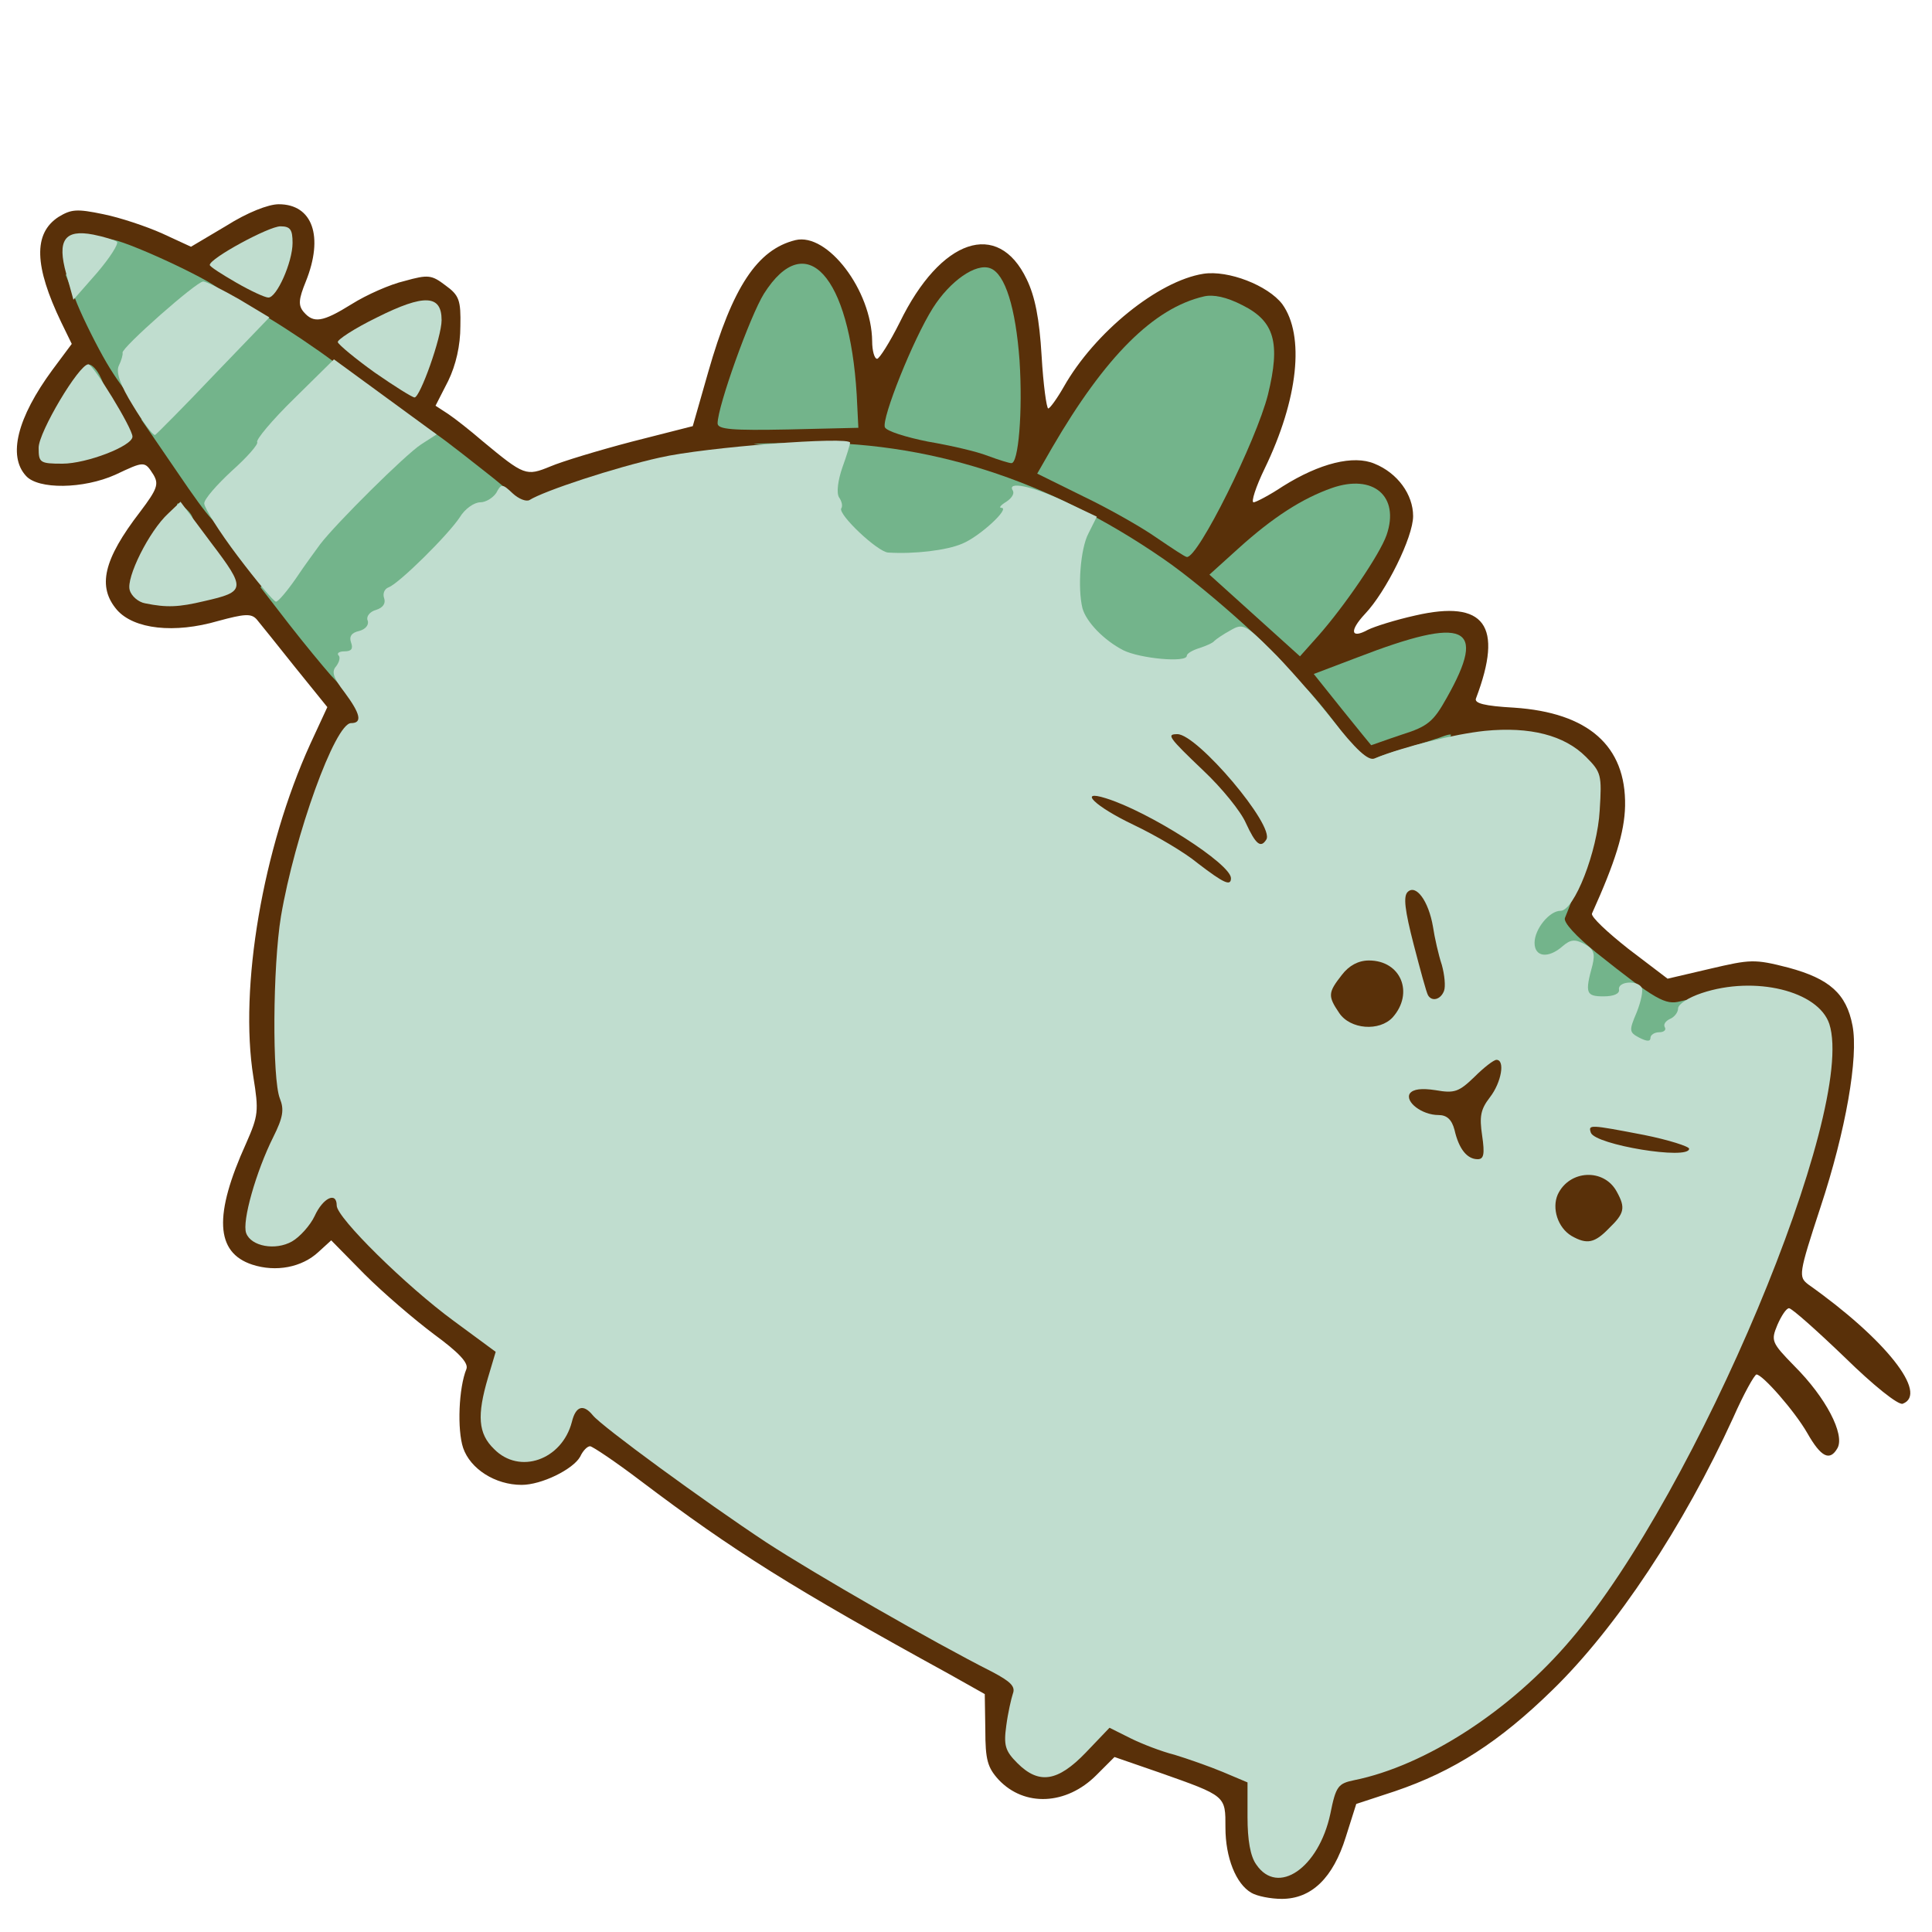 <?xml version="1.0" encoding="utf-8"?>
<!DOCTYPE svg PUBLIC "-//W3C//DTD SVG 1.0//EN" "http://www.w3.org/TR/2001/REC-SVG-20010904/DTD/svg10.dtd">
<svg version="1.0" xmlns="http://www.w3.org/2000/svg" width="32px" height="32px" viewBox="0 0 350 350" preserveAspectRatio="xMidYMid meet">
 <g fill="#593009">
  <path d="M226.7 342.9 c-2.8 -1.6 -4.7 -6.4 -4.7 -11.8 0 -5.8 0.2 -5.7 -12 -10 l-8.1 -2.8 -3.3 3.3 c-5.4 5.4 -13 5.8 -17.7 0.8 -2 -2.2 -2.4 -3.6 -2.4 -9 l-0.1 -6.5 -6.4 -3.6 c-28.4 -15.6 -39.1 -22.3 -55.9 -35 -4.6 -3.5 -8.8 -6.3 -9.2 -6.3 -0.5 0 -1.3 0.8 -1.8 1.9 -1.3 2.3 -7 5.1 -10.6 5.1 -4.8 0 -9.3 -2.9 -10.6 -6.7 -1.1 -3.3 -0.8 -10.9 0.6 -14.3 0.4 -1.1 -1.4 -3 -5.9 -6.3 -3.6 -2.7 -9.2 -7.5 -12.6 -10.9 l-6 -6.1 -2.3 2.1 c-3 2.8 -7.7 3.7 -12 2.3 -6.7 -2.2 -7 -9 -1.1 -22 2.2 -5 2.3 -5.8 1.3 -12 -2.6 -16.2 1.7 -41.4 10.3 -60.3 l3.1 -6.7 -5.9 -7.3 c-3.2 -4 -6.3 -7.9 -6.9 -8.6 -1 -1.1 -2.2 -1 -7 0.3 -7.9 2.3 -15.2 1.5 -18.3 -2 -3.6 -4.2 -2.5 -9.1 4.2 -17.8 3.1 -4.1 3.4 -5 2.4 -6.7 -1.6 -2.5 -1.6 -2.5 -6.9 0 -5.8 2.6 -14 2.7 -16.2 0.2 -3.3 -3.6 -1.6 -10.5 4.8 -19.2 l3.5 -4.7 -1.9 -3.9 c-4.9 -10.2 -5.1 -16.1 -0.5 -19.1 2.3 -1.4 3.3 -1.5 8.1 -0.5 3 0.6 7.8 2.2 10.7 3.5 l5.2 2.4 6.4 -3.8 c3.8 -2.4 7.6 -3.9 9.5 -3.9 6.1 0 8.2 5.8 4.9 14 -1.3 3.2 -1.4 4.3 -0.4 5.5 1.8 2.1 3.4 1.9 8.7 -1.4 2.7 -1.7 7 -3.6 9.6 -4.2 4.3 -1.2 4.9 -1.1 7.4 0.8 2.5 1.8 2.8 2.7 2.7 7.4 0 3.5 -0.8 7 -2.2 9.9 l-2.3 4.5 2.3 1.5 c1.2 0.8 4 3 6.2 4.9 7.6 6.3 7.9 6.4 12.3 4.6 2.1 -0.9 8.7 -2.9 14.8 -4.5 l11 -2.8 2.8 -9.8 c4.4 -15.4 8.9 -22.2 15.8 -23.9 5.8 -1.4 13.8 9.1 13.9 18.3 0 1.7 0.4 3.2 0.9 3.2 0.4 0 2.3 -3 4.1 -6.6 7.4 -15.2 17.8 -18.7 23 -7.8 1.5 3.1 2.3 7.1 2.7 13.9 0.3 5.2 0.9 9.5 1.2 9.5 0.3 0 1.6 -1.8 2.8 -3.9 5.6 -9.9 17.1 -19.2 25.3 -20.5 4.5 -0.7 11.7 2.1 14.3 5.5 4.1 5.7 2.9 17.2 -3.2 29.8 -1.6 3.3 -2.5 6.1 -2 6.1 0.4 0 2.9 -1.3 5.3 -2.9 6.7 -4.2 12.8 -5.7 16.6 -4.1 4.2 1.7 7 5.6 7 9.5 0 3.8 -4.9 13.7 -8.7 17.7 -2.9 3.1 -2.6 4.6 0.5 2.9 1.2 -0.6 5 -1.8 8.6 -2.6 12.6 -2.9 16 1.8 11 15 -0.4 0.9 1.5 1.4 6.9 1.7 13.4 0.9 20.3 6.9 20.1 17.8 -0.1 4.8 -1.8 10.2 -6 19.5 -0.2 0.6 2.8 3.4 6.6 6.4 l7.1 5.4 7.7 -1.8 c7.3 -1.7 8 -1.8 14.2 -0.2 7.4 2 10.5 4.7 11.6 10.5 1.1 5.7 -1.2 19 -5.8 32.9 -4 12.2 -4 12.6 -2.2 14 14 9.9 21.8 19.8 17.1 21.6 -0.8 0.3 -5.3 -3.3 -10.5 -8.4 -5.1 -4.9 -9.6 -8.9 -10.1 -8.9 -0.5 0 -1.4 1.4 -2.1 3 -1.2 2.9 -1.1 3.2 3.1 7.5 5.7 5.7 9.1 12.3 7.8 14.8 -1.4 2.5 -3 1.7 -5.5 -2.7 -2.3 -4 -8.1 -10.6 -9.2 -10.6 -0.4 0.1 -2.3 3.5 -4.2 7.8 -9 19.7 -21.2 38.1 -32.7 49.3 -9.7 9.5 -18 14.8 -28.6 18.4 l-7 2.3 -1.9 6 c-2.3 7.4 -6.2 11.2 -11.6 11.2 -2 0 -4.5 -0.5 -5.5 -1.1z m8.2 -9.5 c1.1 -1.4 2.5 -4.9 3.1 -7.9 1 -4.9 1.4 -5.4 4.3 -6 17.6 -3.5 35.2 -17.5 49.3 -39 19.1 -29.3 40.2 -83.1 36.4 -93.1 -1.9 -4.8 -11.3 -6.8 -18.3 -3.9 -7.8 3.3 -10.6 2.3 -23.4 -7.9 -7.6 -6 -7.9 -7.9 -3.2 -18 1.7 -3.6 3.3 -8.4 3.6 -10.6 0.5 -3.4 0.1 -4.3 -2.4 -6.9 -5.6 -5.6 -13.8 -5.9 -27.8 -1.2 -10.4 3.5 -11.2 3.2 -18.5 -5.9 -25.5 -32.4 -63.7 -51.9 -97.5 -49.7 -10.9 0.7 -24.3 3.6 -34 7.3 -11.3 4.4 -13.6 4.3 -19.2 -0.4 -7.5 -6.2 -33.1 -24.3 -43.4 -30.7 -10 -6.2 -21.6 -12 -26.3 -13.1 -2.6 -0.6 -2.8 -0.5 -2.1 1.7 3.5 11.6 21.9 39.6 45.2 68.5 6.4 8.1 7.3 9.7 7.3 13.3 0 2.8 -0.4 4.1 -1.4 4.1 -2.5 0 -10.1 19.7 -12.1 31.4 -1.8 10.5 -2.3 21 -1.3 26.4 0.5 3.1 1.2 7 1.5 8.5 0.4 1.9 -0.5 5 -2.5 9.5 -4.1 9 -4.9 12.2 -2.9 12.2 1.8 0 5.7 -4.6 5.7 -6.6 0 -1 1.4 -1.4 4.5 -1.4 3.2 0 4.5 0.4 4.5 1.4 0 2.2 12.6 14.6 21.3 21 8.5 6.3 8.9 7.1 6.3 15.7 -1.3 4.1 -1.3 5 0.1 6.8 2.3 3.4 5.5 2.3 7.8 -2.6 1.8 -3.9 2.3 -4.2 5.9 -4.3 2.1 0 4.4 0.6 5 1.4 1.6 2 20.2 15.6 31.4 23 8.9 5.8 30.3 18.1 41 23.5 l4.3 2.2 -0.3 7.1 c-0.3 6 0 7.2 1.5 8.2 1.6 0.9 2.4 0.5 5.8 -3.3 3.5 -3.9 4.2 -4.3 7.6 -3.8 2.1 0.2 6.1 1.3 8.8 2.5 2.8 1.1 7.9 3.1 11.5 4.4 l6.5 2.4 0.5 6.9 c0.7 9.9 2.2 11.6 5.9 6.9z m19.3 -204.3 c2.4 -0.9 8.8 -11.1 6.9 -11.1 -1 0 -15.3 5 -16 5.6 -0.6 0.6 4.4 6.3 5.6 6.3 0.6 0.1 2.2 -0.3 3.5 -0.8z m-9.9 -28.1 c4.1 -6 4.6 -8.5 2 -9.4 -2.2 -0.9 -10.7 3.5 -16.3 8.4 l-4.5 4 4.9 4.3 5 4.4 2.6 -3.1 c1.5 -1.7 4.3 -5.6 6.3 -8.6z m-207.9 4.4 c1.3 -0.5 1.1 -1.1 -1 -4 -1.5 -1.9 -3 -3.4 -3.3 -3.4 -0.4 0 -1.7 1.8 -3 4 l-2.2 4 4 0 c2.1 0 4.6 -0.3 5.5 -0.6z m182.2 -17.6 c7 -13 9.8 -21.6 8.3 -25.5 -0.4 -1.2 -2.2 -2.9 -4 -3.8 -2.9 -1.6 -3.4 -1.6 -7 0.1 -4.8 2.1 -12.4 10 -17.8 18.4 -4.4 6.7 -4.8 8 -2.8 8 0.6 0 5 2.2 9.7 4.9 4.7 2.8 8.8 5 9.1 5 0.4 0.1 2.4 -3.2 4.5 -7.1z m-203 -8.3 c3 -1.2 3.4 -1.7 2.4 -3.4 -1.7 -3.3 -2.7 -3.3 -4.9 0.3 -3.2 5.1 -3 5.4 2.5 3.1z m166 -3.1 c0.9 -3.5 -0.4 -17.3 -1.9 -20.4 -0.7 -1.4 -1.9 -2.5 -2.7 -2.5 -1.9 0 -6.6 7.2 -10.1 15.4 l-2.8 6.6 7.7 1.6 c4.2 0.9 8 1.7 8.4 1.8 0.4 0.1 1.1 -1.1 1.4 -2.5z m-29.6 -4.6 c-0.1 -7.7 -4.4 -19.8 -7 -19.8 -2.1 0 -6.6 8.5 -9.4 17.8 l-1.5 5.2 9 0 8.9 0 0 -3.2z m-76.7 -9.5 c0.8 -2.1 1.4 -3.9 1.2 -4.1 -0.2 -0.2 -2.2 0.6 -4.5 1.8 l-4.1 2.1 2.3 1.9 c3.1 2.6 3.4 2.5 5.1 -1.7z"/>
  <path d="M281.1 226.3 c-4.5 -3.7 -3.6 -13.9 1.5 -16.1 2 -1 2.4 -1.9 2.4 -5.2 0 -4 0 -4 3.8 -4 2 0 7.4 0.7 12 1.6 l8.2 1.7 0 3.9 0 4 -6.9 -0.4 c-6.2 -0.3 -6.8 -0.1 -6 1.4 1.8 3.4 1 9.8 -1.6 12.3 -3 3.1 -10.1 3.5 -13.4 0.8z"/>
  <path d="M262.2 211.7 c-0.6 -0.6 -1.3 -2.4 -1.7 -4 -0.5 -1.9 -1.4 -2.7 -2.9 -2.7 -4 0 -5.8 -2.2 -5.4 -6.5 l0.3 -4 5.2 -0.3 c4.2 -0.2 5.6 -0.8 7.2 -2.8 1.4 -1.8 2.8 -2.4 6 -2.4 l4.1 0 0 5.4 c0 3.5 -0.5 5.8 -1.5 6.6 -1 0.8 -1.5 3.1 -1.5 6.6 l0 5.4 -4.4 0 c-2.4 0 -4.8 -0.6 -5.4 -1.3z"/>
  <path d="M239.6 186.5 c-2.3 -3.5 -2 -9.7 0.5 -12.9 1.7 -2.2 2.9 -2.6 6.8 -2.6 l4.8 0 -0.1 -6.2 -0.1 -6.3 4.2 -0.3 c3.4 -0.2 4.4 0.1 5.3 1.7 1.6 3.2 3.4 12 3.4 18.1 l0.1 5.5 -3.4 0.3 c-2.2 0.2 -4.1 1.2 -5.3 2.8 -1.7 2.1 -2.8 2.4 -8.3 2.4 -5.6 0 -6.5 -0.3 -7.9 -2.5z"/>
  <path d="M214 159.4 c-2.4 -2 -7.7 -5.1 -11.7 -7 -7.2 -3.5 -7.3 -3.6 -7.3 -7.5 0 -3.8 0 -3.9 3.8 -3.9 3.8 0 15.7 5.1 21.6 9.3 l3.1 2.2 -2.2 -3 c-1.2 -1.7 -4.4 -5.2 -7.2 -7.8 -4.2 -4 -5.1 -5.4 -5.1 -8.2 0 -3.4 0.1 -3.5 4.3 -3.5 5.4 0 10.4 3.9 15.9 12.4 3 4.7 3.8 6.9 3.6 9.6 -0.3 3.1 -0.6 3.5 -3.5 3.8 -3 0.3 -3.3 0.6 -3.3 3.8 0 3.3 -0.1 3.4 -3.7 3.3 -2.8 0 -5 -1 -8.3 -3.5z"/>
 </g>
 <g fill="#73b48b">
  <path d="M293.8 190.9 c-1.1 -0.6 -1.8 -2.2 -1.8 -3.9 0 -2.6 -0.4 -2.9 -3.7 -3.2 -3.6 -0.3 -3.8 -0.5 -4.1 -4 -0.3 -3.8 -0.4 -3.8 -4.8 -3.8 l-4.4 0 0 -5.3 c0 -6.3 1.9 -8.7 6.9 -8.7 2.6 0 3.2 0.3 2.7 1.5 -0.3 0.8 -0.8 2.1 -1.1 2.8 -0.3 0.8 2 3.3 5.7 6.3 10.8 8.6 12.5 9.5 15.2 8.8 2.3 -0.6 2.6 -0.3 2.6 2.2 -0.1 3.1 -2 6.4 -3.9 6.4 -0.6 0 -1.1 0.5 -1.1 1 0 1.3 -6 1.2 -8.2 -0.1z"/>
  <path d="M240.2 131.5 c-2.9 -3.5 -5.2 -7 -5.2 -7.7 0 -1.3 4 3.2 9.3 10.4 4.8 6.4 1.4 4.2 -4.1 -2.7z"/>
  <path d="M249 137.6 c0 -0.3 2.5 -1.2 5.5 -2 3 -0.9 6.2 -1.9 7.2 -2.3 1.2 -0.4 1.5 -0.3 0.8 0.4 -1.7 1.8 -13.5 5.1 -13.5 3.9z"/>
  <path d="M243.2 128.6 l-5.2 -6.5 7.9 -3 c19.7 -7.6 23.6 -5.8 16.2 7.3 -2.4 4.3 -3.4 5.2 -8.2 6.7 -3 1 -5.4 1.9 -5.5 1.9 0 0 -2.4 -2.9 -5.2 -6.4z"/>
  <desc>cursor-land.com</desc><path d="M59.9 122.3 c-1.4 -1.6 -4.8 -5.7 -7.6 -9.3 l-5.1 -6.6 2.9 -3.9 c1.6 -2.2 3.7 -5.1 4.7 -6.5 2.3 -3.3 15.1 -16.2 18.1 -18.3 2.8 -1.8 3 -1.7 14.8 7.6 5.4 4.2 6.1 5.1 5.3 6.8 -0.6 1 -1.9 1.9 -3 1.9 -1.1 0 -2.8 1.2 -3.7 2.7 -2.1 3.2 -11.3 12.3 -12.5 12.3 -0.4 0 -0.8 0.9 -0.8 1.9 0 1 -0.7 2.1 -1.5 2.5 -0.8 0.3 -1.5 1.2 -1.5 2.1 0 0.8 -0.7 1.5 -1.5 1.5 -0.8 0 -1.5 0.7 -1.5 1.5 0 0.9 -1 2.7 -2.3 4.1 l-2.3 2.4 -2.5 -2.7z"/>
  <path d="M201 121.1 c-6.2 -3.4 -8.2 -6.3 -8.7 -13.3 -0.3 -3.5 0 -8.1 0.6 -10.3 0.9 -3.4 0.9 -4.2 -0.6 -5.2 -2.8 -2.1 -4.6 -1.4 -7.8 3 -3.9 5.3 -8.1 7.3 -17.1 8.1 -8.2 0.8 -10.9 0 -15.2 -4.3 -3.5 -3.6 -5 -10.2 -3.4 -15 l1.1 -3 -8.2 -0.4 c-7.4 -0.3 -7.1 -0.3 2.9 -0.5 23.3 -0.4 45.2 6.6 66.1 21 8.2 5.6 23.7 19.7 22.8 20.6 -0.3 0.3 -1.8 -0.6 -3.3 -2.1 -1.9 -1.9 -3.4 -2.5 -5 -2 -1.2 0.3 -2.2 0.9 -2.2 1.3 0 0.4 -1.1 1.1 -2.5 1.4 -1.4 0.4 -2.5 1.1 -2.5 1.6 0 1.8 -13.2 1.1 -17 -0.9z"/>
  <path d="M227.3 111.5 l-8.2 -7.4 5.2 -4.7 c6.3 -5.7 11.6 -9.1 17 -11 7.5 -2.6 12.3 1.5 9.9 8.5 -1.2 3.5 -7.7 13 -12.4 18.3 l-3.3 3.7 -8.2 -7.4z"/>
  <path d="M209.5 97.4 c-2.7 -1.9 -8.7 -5.3 -13.3 -7.5 l-8.3 -4.1 2.7 -4.7 c9.6 -16.5 18.4 -25.3 27.5 -27.4 1.7 -0.4 4.1 0.1 7 1.6 5.8 2.9 6.9 6.8 4.6 16.2 -2.1 8.3 -12.7 29.7 -14.7 29.4 -0.3 0 -2.7 -1.6 -5.5 -3.5z"/>
  <path d="M32.6 93.4 c-0.9 -2.4 -0.7 -2.8 0.9 -1.4 1.7 1.4 2 3 0.6 3 -0.5 0 -1.2 -0.7 -1.5 -1.6z"/>
  <path d="M32.1 85.5 l-6.5 -9.5 2.4 -2.7 c5.9 -6.8 16.5 -17.3 17.5 -17.3 1.4 0 17.5 10.8 17.5 11.8 0 0.4 -2.9 3.7 -6.5 7.2 -3.6 3.5 -6.5 7 -6.5 7.6 0 0.7 -2.2 3.2 -5 5.7 -2.7 2.5 -5 5 -5 5.6 0 2.5 -1.8 0.6 -7.9 -8.4z"/>
  <path d="M179 82.6 c-2 -0.8 -6.8 -1.9 -10.9 -2.6 -4 -0.8 -7.5 -1.9 -7.8 -2.6 -0.6 -1.6 5.1 -15.9 8.7 -21.6 3.1 -4.9 7.8 -8.2 10.4 -7.2 2.7 1 4.6 7.2 5.3 16.7 0.6 9.3 -0.2 18.8 -1.5 18.6 -0.4 0 -2.3 -0.6 -4.2 -1.3z"/>
  <path d="M130 76.7 c0 -3.1 5.9 -19.5 8.4 -23.5 7.6 -12 15.5 -3.3 16.8 18.3 l0.3 6 -12.7 0.3 c-10.1 0.2 -12.8 0 -12.8 -1.1z"/>
  <path d="M16.2 68.5 c-1.4 -2.9 0.2 -3.4 1.8 -0.6 1.2 2.4 1.3 3.1 0.2 3.1 -0.5 0 -1.4 -1.1 -2 -2.5z"/>
  <path d="M19.3 65.7 c-1.7 -2.9 -4.1 -7.7 -5.3 -10.6 l-2.1 -5.3 2.7 -3.5 c2.3 -3.1 3.1 -3.4 5.8 -2.9 3.9 0.8 19.6 8.2 19.5 9.3 0 0.4 -2.9 3.3 -6.5 6.3 -3.6 3 -7.2 6.9 -8.1 8.7 -0.8 1.8 -1.8 3.3 -2.2 3.3 -0.3 0 -2.1 -2.4 -3.8 -5.3z"/>
 </g>
 <g fill="#c0ddcf">
  <path d="M227.6 337.8 c-1.1 -1.5 -1.6 -4.5 -1.6 -8.6 l0 -6.3 -4.5 -1.9 c-2.4 -1 -6.4 -2.4 -8.7 -3.1 -2.4 -0.6 -6 -2 -8 -3 l-3.8 -1.9 -4.3 4.5 c-5.1 5.3 -8.5 5.8 -12.4 1.9 -2.2 -2.2 -2.5 -3.2 -2 -6.8 0.3 -2.3 0.9 -4.9 1.2 -5.8 0.5 -1.3 -0.5 -2.2 -3.7 -3.9 -10.7 -5.4 -32.1 -17.7 -41 -23.5 -11.2 -7.4 -29.8 -21 -31.4 -23 -1.7 -2.1 -3.1 -1.7 -3.8 1.2 -1.8 6.9 -9.5 9.6 -14.1 4.9 -2.9 -2.8 -3.1 -6.1 -1.1 -12.9 l1.4 -4.7 -7.6 -5.6 c-8.6 -6.3 -21.2 -18.7 -21.2 -20.9 0 -2.6 -2.5 -1.4 -4 1.9 -0.8 1.7 -2.7 3.8 -4.1 4.6 -3 1.7 -7.4 0.9 -8.3 -1.5 -0.8 -2.1 1.8 -11.2 4.9 -17.4 1.8 -3.6 2 -5 1.2 -7 -1.4 -3.5 -1.3 -23.9 0.2 -33 2.5 -14.7 9.8 -35 12.7 -35 2.1 0 1.7 -1.7 -1.2 -5.6 -2 -2.6 -2.4 -3.7 -1.5 -4.7 0.6 -0.8 0.8 -1.7 0.4 -2 -0.3 -0.4 0.2 -0.7 1.1 -0.7 1.3 0 1.6 -0.5 1.2 -1.6 -0.4 -1.1 0.1 -1.8 1.5 -2.1 1.1 -0.3 1.8 -1.1 1.5 -1.9 -0.3 -0.7 0.4 -1.6 1.5 -1.9 1.3 -0.4 1.8 -1.2 1.5 -2.1 -0.3 -0.8 0 -1.7 0.8 -2 1.9 -0.7 10.8 -9.5 12.9 -12.7 0.9 -1.5 2.6 -2.7 3.7 -2.7 1 0 2.3 -0.8 2.9 -1.7 0.9 -1.7 1.1 -1.7 3 0.1 1.1 1 2.4 1.5 3 1.2 2.7 -1.7 15.5 -5.9 23.6 -7.7 8.2 -1.9 34.5 -3.9 34.5 -2.7 0 0.3 -0.6 2.3 -1.4 4.5 -0.8 2.3 -1.1 4.6 -0.6 5.4 0.5 0.7 0.7 1.6 0.4 2 -0.6 1.1 6.6 7.9 8.5 8 4.8 0.3 10.6 -0.4 13.4 -1.6 3.2 -1.3 8.8 -6.5 7.1 -6.5 -0.5 0 -0.1 -0.5 0.9 -1.1 0.9 -0.6 1.5 -1.4 1.2 -2 -1.2 -1.8 3.4 -0.9 9.3 1.9 l5.9 2.8 -1.5 3 c-1.5 2.8 -2 10 -1.1 13.6 0.7 2.5 3.9 5.8 7.4 7.6 3 1.5 11.5 2.3 11.5 1 0 -0.4 1 -1 2.3 -1.4 1.2 -0.4 2.4 -0.9 2.7 -1.3 0.3 -0.3 1.6 -1.2 2.9 -1.9 2.2 -1.3 2.7 -1.1 7.3 3.5 2.7 2.6 7.7 8.3 11.1 12.6 4.3 5.5 6.6 7.6 7.7 7.1 5.5 -2.2 14.4 -4.4 20 -5 8.2 -0.8 14.4 0.8 18.3 4.7 2.8 2.8 2.9 3.3 2.5 9.7 -0.4 7.4 -4.6 18.2 -7.1 18.2 -2 0 -4.7 3.3 -4.7 5.8 0 2.6 2.5 2.9 5.1 0.6 1.4 -1.2 2.2 -1.3 3.9 -0.4 1.7 0.9 2 1.7 1.5 3.8 -1.4 5.1 -1.2 5.7 2 5.7 1.9 0 2.9 -0.5 2.8 -1.2 -0.3 -1.5 3.3 -1.8 4.1 -0.4 0.3 0.5 -0.1 2.5 -0.9 4.5 -1.4 3.3 -1.4 3.6 0.5 4.6 1.4 0.7 2 0.7 2 0 0 -0.5 0.7 -1 1.6 -1 0.8 0 1.3 -0.4 1 -0.9 -0.3 -0.5 0.1 -1.1 0.9 -1.5 0.8 -0.3 1.5 -1.2 1.5 -1.9 0 -0.8 1.9 -2 4.3 -2.8 9.6 -3.2 21.1 -0.4 23.1 5.6 5 15.6 -24 84.8 -46.8 111.5 -10.9 12.9 -26.4 22.9 -39.3 25.5 -2.9 0.6 -3.3 1.1 -4.3 6.1 -2.1 9.8 -9.5 14.9 -13.4 9.2z m63.9 -115.3 c2.8 -2.7 3 -3.7 1.4 -6.6 -2.3 -4.3 -8.6 -4 -10.7 0.5 -1.1 2.5 0 6 2.5 7.5 2.8 1.6 4.2 1.3 6.8 -1.4z m-23 -16.8 c-0.5 -3.4 -0.3 -4.7 1.4 -6.9 2.1 -2.7 2.8 -6.8 1.2 -6.8 -0.5 0 -2.3 1.4 -4 3.1 -2.8 2.7 -3.6 3 -7 2.4 -2.6 -0.4 -4.1 -0.2 -4.7 0.6 -0.9 1.5 2.2 3.9 5.2 3.9 1.5 0 2.4 0.8 2.9 2.7 0.8 3.5 2.3 5.3 4.2 5.3 1.1 0 1.3 -0.9 0.8 -4.3z m37.5 2.4 c0 -0.4 -3.7 -1.6 -8.2 -2.5 -9.9 -1.9 -10.1 -1.9 -9.6 -0.4 0.8 2.2 17.8 5 17.8 2.9z m-53.7 -23.8 c3.9 -4.4 1.5 -10.3 -4.3 -10.3 -1.9 0 -3.6 0.9 -4.9 2.6 -2.5 3.2 -2.6 3.8 -0.5 6.9 2 3 7.3 3.4 9.7 0.8z m9.3 -4.8 c0.3 -0.8 0.1 -2.9 -0.4 -4.7 -0.6 -1.8 -1.3 -4.9 -1.6 -6.9 -0.8 -4.7 -3.1 -7.8 -4.6 -6.3 -0.8 0.8 -0.5 3.3 1.1 9.5 1.2 4.6 2.3 8.7 2.6 9.2 0.7 1.2 2.3 0.8 2.9 -0.8z m-38.6 -20.4 c0 -2.6 -14.9 -12.1 -22.7 -14.5 -5.1 -1.6 -1.9 1.5 5 4.8 4 1.9 9.3 5 11.7 7 4.7 3.6 6 4.2 6 2.7z m6.4 -7 c1.6 -2.5 -12.5 -19.1 -16.1 -19.1 -2 0 -1.7 0.5 4.7 6.6 3.3 3.1 6.8 7.4 7.7 9.5 1.8 3.9 2.7 4.6 3.7 3z"/>
  <path d="M26.3 109.3 c-1.2 -0.2 -2.5 -1.3 -2.8 -2.4 -0.7 -2.2 3.5 -10.7 7 -13.9 l2.2 -2.1 5.6 7.5 c6.3 8.3 6.2 8.8 -1.3 10.5 -4.6 1.1 -6.8 1.2 -10.7 0.4z"/>
  <path d="M43.1 100.8 c-3.4 -4.5 -6.1 -8.8 -6.1 -9.6 0 -0.8 2.3 -3.4 5 -5.9 2.8 -2.5 4.8 -4.8 4.6 -5.2 -0.3 -0.4 2.7 -4 6.7 -7.9 l7.2 -7.1 9.3 6.8 9.3 6.8 -2.8 1.8 c-2.8 1.8 -15.4 14.3 -18.3 18.1 -0.8 1.1 -2.8 3.8 -4.4 6.2 -1.6 2.3 -3.2 4.2 -3.6 4.2 -0.4 0 -3.5 -3.7 -6.9 -8.2z"/>
  <path d="M7 81.1 c0 -2.8 7.3 -15.1 9 -15.1 0.9 0 8 11.6 8 13.1 0 1.7 -8.3 4.9 -12.7 4.9 -4.1 0 -4.3 -0.2 -4.3 -2.9z"/>
  <path d="M24.1 73.5 c-2.3 -3.7 -3.1 -6 -2.6 -7.2 0.5 -1 0.8 -2.1 0.7 -2.4 -0.2 -0.9 13.4 -12.9 14.6 -12.9 0.6 0 3.5 1.5 6.5 3.2 l5.5 3.3 -10.1 10.5 c-5.5 5.8 -10.3 10.6 -10.6 10.8 -0.4 0.1 -2.2 -2.3 -4 -5.3z"/>
  <path d="M67.9 67.5 c-3.5 -2.5 -6.5 -5 -6.7 -5.5 -0.2 -0.4 3 -2.5 7.1 -4.5 8.6 -4.3 11.7 -4.1 11.7 0.5 0 3.1 -3.9 14 -4.9 14 -0.4 0 -3.6 -2 -7.2 -4.5z"/>
  <path d="M12 49.6 c-1.7 -6.1 -0.3 -8.1 4.9 -7.1 2 0.4 3.9 1 4.3 1.3 0.3 0.4 -1.3 2.9 -3.6 5.6 l-4.3 4.9 -1.3 -4.7z"/>
  <path d="M42.8 51.2 c-2.6 -1.5 -4.8 -2.9 -4.8 -3.2 0 -1.2 10.7 -7 12.8 -7 1.8 0 2.2 0.6 2.2 3 0 3.5 -2.9 10 -4.4 9.9 -0.6 0 -3.2 -1.2 -5.8 -2.7z"/>
 </g>
</svg>